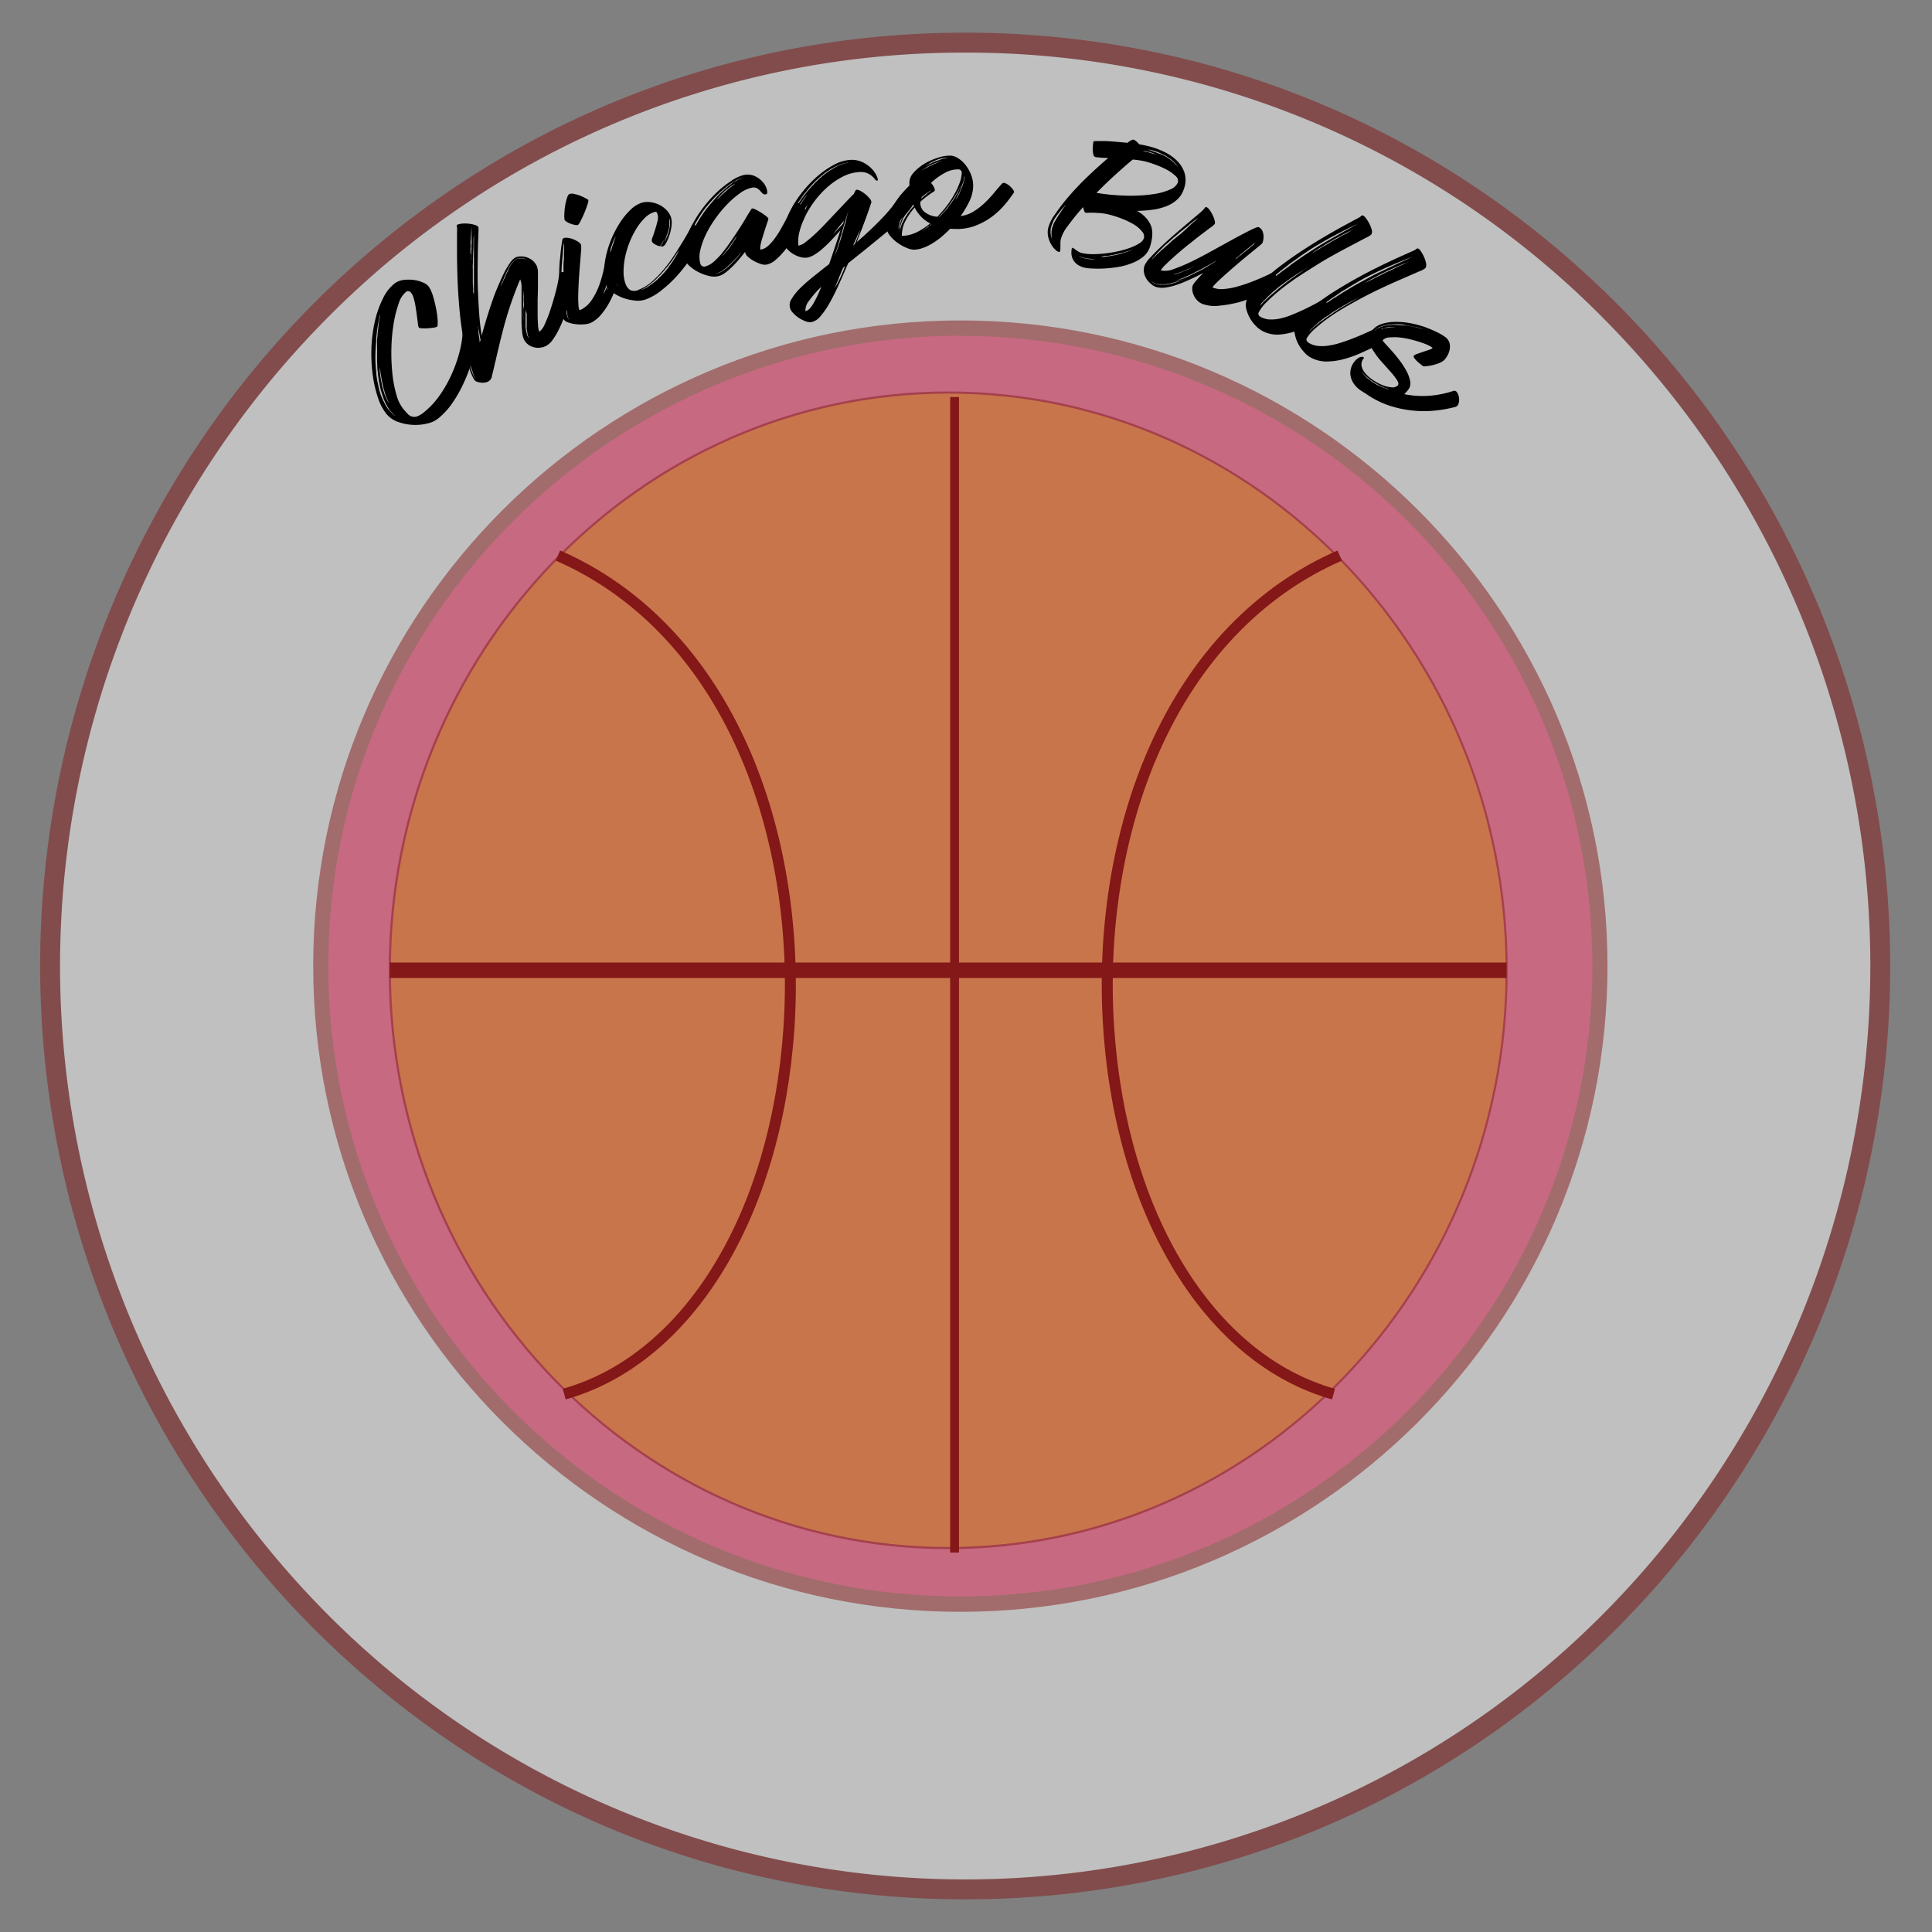 <svg id="Bulls" xmlns="http://www.w3.org/2000/svg" viewBox="0 0 512 512"><rect x="0" y="0" width="512" height="512" fill="#808080" stroke="none"/><defs><style>.cls-1{opacity:0.5;}.cls-2{fill:#fff;}.cls-3{fill:#841717;}.cls-4{fill:#ce1141;}.cls-5{fill:#cc8217;}</style></defs><title>Bulls</title><g class="cls-1"><ellipse class="cls-2" cx="255.78" cy="256" rx="242.51" ry="244.7"/><path class="cls-3" d="M255.78,503.34c-65.48,0-127-25.73-173.35-72.45a248.9,248.9,0,0,1,0-349.77C128.73,34.4,190.3,8.66,255.78,8.66s127,25.73,173.35,72.45a248.9,248.9,0,0,1,0,349.77C382.83,477.61,321.27,503.34,255.78,503.34Zm0-489.4A237.21,237.21,0,0,0,86.18,84.83a243.63,243.63,0,0,0,0,342.35,238.34,238.34,0,0,0,339.21,0,243.63,243.63,0,0,0,0-342.35A237.21,237.21,0,0,0,255.78,13.94Z"/></g><g class="cls-1"><ellipse class="cls-4" cx="254.51" cy="256.04" rx="169.5" ry="169.09"/><path class="cls-3" d="M254.51,427.15C159.93,427.15,83,350.39,83,256S159.93,84.92,254.51,84.92,426,161.68,426,256,349.09,427.15,254.51,427.15Zm0-338.19C162.16,89,87,163.91,87,256s75.13,167.07,167.48,167.07S422,348.16,422,256,346.86,89,254.51,89Z"/></g><g class="cls-1"><ellipse class="cls-5" cx="251.28" cy="257.13" rx="147.98" ry="153.11"/><path class="cls-3" d="M251.28,410.54c-81.76,0-148.27-68.82-148.27-153.4s66.51-153.4,148.27-153.4,148.27,68.82,148.27,153.4S333,410.54,251.28,410.54Zm0-306.22c-81.43,0-147.69,68.55-147.69,152.82s66.25,152.82,147.69,152.82S399,341.4,399,257.13,332.72,104.31,251.28,104.31Z"/></g><rect class="cls-3" x="103.3" y="255.08" width="295.96" height="4.1"/><rect class="cls-3" x="251.8" y="105.22" width="2.34" height="306.22"/><path class="cls-3" d="M353,370.86c-33.37-9.38-57.16-47.89-60.62-98.13-1.82-26.4,2.52-53,12.23-74.84,10.9-24.56,28.13-42.54,49.84-52l1.17,2.68c-21,9.17-37.74,26.65-48.34,50.52-9.51,21.43-13.77,47.52-12,73.45,3.37,49,26.33,86.47,58.49,95.51Z"/><path class="cls-3" d="M149.91,370.86l-.79-2.82c32.16-9,55.12-46.53,58.49-95.51,1.79-25.93-2.47-52-12-73.45-10.6-23.88-27.31-41.35-48.34-50.52l1.17-2.68c21.71,9.47,38.95,27.46,49.85,52,9.7,21.86,14,48.44,12.23,74.84C207.07,323,183.28,361.49,149.91,370.86Z"/><path d="M122.5,85.88a1.06,1.06,0,0,1,.42-.9,3.18,3.18,0,0,1,1.19-.72,2.54,2.54,0,0,1,1.38-.1,1.19,1.19,0,0,1,.9.94,8.3,8.3,0,0,1,.23,3.06,29.2,29.2,0,0,1-.67,4.3,45.91,45.91,0,0,1-1.43,5,43.69,43.69,0,0,1-2.14,5.09,33.59,33.59,0,0,1-2.81,4.7A19.2,19.2,0,0,1,116,111a7,7,0,0,1-2.71,1.22,13.15,13.15,0,0,1-3.69.38,13.54,13.54,0,0,1-3.86-.7,7.12,7.12,0,0,1-3.16-2,13,13,0,0,1-2.35-4.31,31.43,31.43,0,0,1-1.44-6.15,42.39,42.39,0,0,1-.36-7.08,37.38,37.38,0,0,1,.89-7.09,26.66,26.66,0,0,1,2.14-6.12A10.94,10.94,0,0,1,104.74,75a4.93,4.93,0,0,1,2.22-.81,10.47,10.47,0,0,1,2.66,0,8.38,8.38,0,0,1,2.45.67A3.66,3.66,0,0,1,113.66,76a9.9,9.9,0,0,1,1.16,2.71,34.38,34.38,0,0,1,.81,3.4,22.79,22.79,0,0,1,.37,3c0,.86,0,1.35-.18,1.46a2.49,2.49,0,0,1-1,.27q-.72.11-1.52.16a11.33,11.33,0,0,1-1.49,0c-.46,0-.75-.11-.85-.25a3.27,3.27,0,0,1-.21-1q-.11-.87-.27-2.08t-.37-2.52a15.5,15.5,0,0,0-.54-2.31,3.28,3.28,0,0,0-.83-1.46.9.9,0,0,0-1.22.05,6.16,6.16,0,0,0-1.84,2.94,30.48,30.48,0,0,0-1.34,5.26,45.61,45.61,0,0,0-.61,6.49,53.3,53.3,0,0,0,.23,6.65,31.94,31.94,0,0,0,1.07,5.75,10.47,10.47,0,0,0,1.83,3.83q.57.67,1.09,1.24a2.66,2.66,0,0,0,1.13.77,2.31,2.31,0,0,0,1.42,0,6.12,6.12,0,0,0,1.93-1.17,21.21,21.21,0,0,0,3.63-3.79,30.77,30.77,0,0,0,2.72-4.35,37.26,37.26,0,0,0,2-4.55,35.44,35.44,0,0,0,1.26-4.33,25.35,25.35,0,0,0,.55-3.68A9.71,9.71,0,0,0,122.5,85.88Zm-20.91,19.57a3.27,3.27,0,0,0-.16-.5c-.07-.17-.13-.35-.19-.53l-.16-.55c-.06-.18-.12-.38-.19-.59q-.25-1.11-.49-2.41c0-.23-.07-.46-.1-.67s-.05-.43-.09-.67l-.06-.64c0-.21-.05-.44-.09-.67-.07-.89-.11-1.78-.13-2.66s0-1.76,0-2.64q0-.64,0-1.27c0-.42,0-.82,0-1.2s0-.83.08-1.19l.09-1.08c.08-.7.15-1.33.21-1.9s.13-1.07.21-1.5.13-.71.19-1a2.11,2.11,0,0,0,0-.36l-.11.37a3.15,3.15,0,0,0-.09.4c0,.17-.06.36-.1.58q-.13.65-.28,1.52t-.27,1.92q-.07.51-.13,1.08T99.7,90.5q-.06.61-.11,1.24c0,.42-.05.84-.07,1.27a34.48,34.48,0,0,0,.16,5.34A18.38,18.38,0,0,0,100,101q.14.63.27,1.24t.25,1.2c.07.21.14.4.19.59l.17.55.42,1,.21.51a.39.39,0,0,0,.1.2.67.67,0,0,1,.13.24.6.6,0,0,0,.11.22.62.62,0,0,1,.11.22.59.59,0,0,0,.11.22.62.62,0,0,1,.11.22,1,1,0,0,1,.12.18,1.05,1.05,0,0,0,.12.18,1.19,1.19,0,0,1,.24.37,2.46,2.46,0,0,1,.24.32.93.93,0,0,0,.28.28l.46.53a1.68,1.68,0,0,0,.24.23,1.55,1.55,0,0,1,.21.2c.08.09.14.13.19.13l.17.2a1.62,1.62,0,0,1,.29.16.24.24,0,0,0,.11.08.16.16,0,0,1,.08,0l.06.07-.06-.07a.17.17,0,0,0-.08,0,.23.23,0,0,1-.11-.08,1.13,1.13,0,0,0-.27-.23l-.29-.33a2.55,2.55,0,0,1-.45-.43l-.46-.53a2.51,2.51,0,0,1-.22-.3,3.59,3.59,0,0,1-.21-.37.74.74,0,0,1-.11-.17,1,1,0,0,0-.14-.2.35.35,0,0,0-.09-.19.62.62,0,0,1-.11-.22.92.92,0,0,1-.12-.19,1.08,1.08,0,0,0-.12-.18,1.8,1.8,0,0,0-.09-.24,1.65,1.65,0,0,1-.09-.24.62.62,0,0,0-.11-.22.6.6,0,0,1-.11-.22Zm.43-1.3c-.1-.3-.2-.61-.29-.93a8,8,0,0,1-.23-1q-.13-.52-.23-1l-.2-1a9.25,9.25,0,0,0-.15-1,7.65,7.65,0,0,1-.13-.86q-.06-.64-.12-1.27l0-.53c0,.14,0,.31,0,.5a2.61,2.61,0,0,1,0,.6,5.38,5.38,0,0,0,0,.78q0,.42.1.86c0,.29.07.62.11,1l.2,1c.07.33.13.68.19,1q.26,1,.57,1.94a2,2,0,0,0,.15.45l.2.41a1.3,1.3,0,0,0,.15.4c.06.1.13.22.19.36s.21.46.3.61a2.09,2.09,0,0,0,.3.44,1.11,1.11,0,0,0,.19.3l.09.1-.09-.1a1.1,1.1,0,0,1-.19-.3.39.39,0,0,0-.1-.2.65.65,0,0,1-.13-.24l-.13-.33-.13-.33c-.07-.14-.12-.26-.17-.38l-.17-.38a2.11,2.11,0,0,0-.15-.45A2,2,0,0,1,102,104.15Z"/><path d="M148.24,72.47c.05-.15.3-.27.74-.36a4.67,4.67,0,0,1,1.47,0,3.21,3.21,0,0,1,1.39.51,1.25,1.25,0,0,1,.53,1.21,25,25,0,0,1-.53,2.6q-.39,1.57-.94,3.38t-1.21,3.69a33.4,33.4,0,0,1-1.44,3.5,20.62,20.62,0,0,1-1.65,2.87,5.66,5.66,0,0,1-1.8,1.76,4.37,4.37,0,0,1-1.38.47,4.63,4.63,0,0,1-1.6,0,4.47,4.47,0,0,1-1.59-.61,3.8,3.8,0,0,1-1.3-1.38,5.25,5.25,0,0,1-.52-1.88,26.54,26.54,0,0,1-.2-2.9q0-1.62,0-3.37t0-3.35c0-1.06,0-2,0-2.81a4.45,4.45,0,0,0-.36-1.75,94.48,94.48,0,0,0-4.26,12.33c-1,3.78-1.73,6.91-2.29,9.4,0,0,0,.16-.11.33-.28,1.37-.54,2.47-.79,3.3a2,2,0,0,1-1.78,1.94,3.42,3.42,0,0,1-1.1.06,5.6,5.6,0,0,1-1-.2,1.57,1.57,0,0,1-.7-.39l-.13-.18a11.46,11.46,0,0,1-1.3-3.13,50.14,50.14,0,0,1-1.19-5.15c-.35-2-.68-4.12-1-6.46s-.52-4.69-.68-7-.27-4.66-.33-6.88-.08-4.2-.08-5.94,0-3.15,0-4.22a13.86,13.86,0,0,0,0-1.69q-.31-.53.45-.75a6.51,6.51,0,0,1,1.87-.19,9.32,9.32,0,0,1,2.12.29q1,.26,1.23.65a8.32,8.32,0,0,1,0,1.59c0,1-.09,2.25-.12,3.81s-.06,3.33-.08,5.33,0,4,.08,6.14.19,4.18.34,6.24.38,3.94.66,5.64c.32-1.18.69-2.48,1.11-3.89s.88-2.85,1.37-4.31,1-2.89,1.59-4.28,1.13-2.66,1.69-3.79a22.06,22.06,0,0,1,1.66-2.87,4.81,4.81,0,0,1,1.45-1.5,3.15,3.15,0,0,1,1.21-.32,4.84,4.84,0,0,1,1.58.15,4.75,4.75,0,0,1,1.62.77,4.4,4.4,0,0,1,1.32,1.62,5,5,0,0,1,.3,1.87q0,1.36,0,3.16t-.08,3.81q0,2,0,3.78t.11,3.07a4.84,4.84,0,0,0,.33,1.72,4.68,4.68,0,0,0,1.45-2,34.83,34.83,0,0,0,1.55-4q.76-2.3,1.41-4.81A39.75,39.75,0,0,0,148.24,72.47ZM123.76,92.32l-.18-.62a3.17,3.17,0,0,1-.1-.51l-.08-.42.08.42c0,.16,0,.34,0,.53a3,3,0,0,0,.12.63,4.46,4.46,0,0,1,.15.77c0,.28.07.56.13.84s.14.6.2.9.13.61.19,1,.16.6.24.9.17.59.25.9.2.55.29.81a6.58,6.58,0,0,0,.29.71,3,3,0,0,0,.26.57,1.7,1.7,0,0,0,.23.43.56.56,0,0,0,.12.13l.1.09.08.11-.08-.11-.18-.25a1.09,1.09,0,0,1-.1-.2,1.27,1.27,0,0,0-.13-.23c0-.12-.11-.32-.21-.6l-.23-.72q-.12-.37-.28-.79t-.21-.89q-.1-.44-.23-.93l-.22-.91-.22-.92c-.06-.28-.11-.55-.15-.83A6.76,6.76,0,0,0,123.76,92.32Zm3.6-2.23c-.08-.33-.15-.66-.2-1s-.11-.65-.18-1l-.17-.85c-.06-.26-.1-.49-.13-.68a.59.59,0,0,0-.07-.22.32.32,0,0,1,0-.18.32.32,0,0,1,0-.18c0,.17,0,.36,0,.6s.06.42.1.69.07.57.1.9.07.68.13,1,.11.76.16,1.18c0,.09,0,.18,0,.26s0,.17,0,.26c0-.14.09-.28.13-.42S127.33,90.25,127.36,90.09Zm-1.76-12c0,.14,0,.25,0,.34s0,.16,0,.23a.57.57,0,0,0,0,.18c0-.24,0-.5,0-.78s0-.52,0-.87,0-.74,0-1.18,0-.84,0-1.31,0-1,0-1.53,0-1.05,0-1.6,0-1.09,0-1.64,0-1.16,0-1.7,0-1.07,0-1.59,0-1.06,0-1.53,0-.91,0-1.31,0-.77,0-1.1,0-.62,0-.89a4.76,4.76,0,0,0,0-.8.44.44,0,0,0,0,.21,4.22,4.22,0,0,1,0,.57c0,.24,0,.54-.06.9s-.06.74-.06,1.15,0,.86,0,1.35-.05,1-.08,1.52,0,1.06-.05,1.61,0,1.12-.05,1.71,0,1.09,0,1.63,0,1.08,0,1.62,0,1,0,1.48.05.91.08,1.34,0,.77,0,1.1S125.59,77.85,125.61,78.11Zm-.77-10.51c0,.24,0,.43,0,.58a2.57,2.57,0,0,1,0,.43,1.41,1.41,0,0,0,0,.4,3,3,0,0,0,.05-.39,10,10,0,0,1,0-1q0-.32,0-.66c0-.23,0-.48.05-.77s0-.56,0-.84,0-.55.05-.84a6.72,6.72,0,0,0,0-.83,6.39,6.39,0,0,1,0-.83c0-.27,0-.52,0-.76s0-.47,0-.68,0-.37,0-.53a2.07,2.07,0,0,1,0-.45,1.48,1.48,0,0,0,0-.4q-.17,2.26-.3,4.52a8.58,8.58,0,0,1,0,1.65c0,.26,0,.52,0,.76S124.86,67.39,124.84,67.6Zm14.45,14.31,0,.31a3.19,3.19,0,0,0,0,.43c0,.17,0,.34,0,.51s0,.35,0,.56a5.69,5.69,0,0,0,0,.7,5.54,5.54,0,0,0,0,.73c0,.23,0,.48,0,.74s0,.5,0,.74a4.45,4.45,0,0,0,.07.67c.05.24.1.46.15.65a5.26,5.26,0,0,1,.11.57,1.24,1.24,0,0,0,.15.47.94.94,0,0,1,.13.33l.18.3,0-.08a.68.68,0,0,1-.08-.26,1.45,1.45,0,0,0-.1-.35,1.85,1.85,0,0,1-.12-.49c0-.16,0-.35-.06-.55s-.07-.42-.13-.66,0-.47,0-.7,0-.48,0-.74,0-.5,0-.74,0-.47,0-.7a3.58,3.58,0,0,1,0-.65c0-.22,0-.41,0-.58Q139.31,82.53,139.29,81.91Zm-4.29-11a7.37,7.37,0,0,1,.62-1,6,6,0,0,1,.76-.83l.47-.32a1.52,1.52,0,0,1,.53-.2,4.88,4.88,0,0,1,.9-.07,3.14,3.14,0,0,1,.74.14l.56.18a.71.71,0,0,0,.33.13A.12.12,0,0,1,140,69l-.09-.05a.45.45,0,0,1-.35-.17l-.22-.11a1.19,1.19,0,0,0-.27-.08,1.21,1.21,0,0,0-.69-.18,2.28,2.28,0,0,0-1,.05,2.42,2.42,0,0,0-1,.53,5.34,5.34,0,0,0-.87.89,7.41,7.41,0,0,0-.62,1c-.18.33-.35.66-.51,1s-.32.66-.48,1-.27.62-.39.92-.23.57-.33.79-.22.51-.3.72-.14.4-.18.56l-.2.47.2-.47a4.8,4.8,0,0,0,.27-.53l.31-.7c.12-.27.24-.54.38-.82s.27-.59.39-.92.34-.66.5-1S134.82,71.21,135,70.88Zm3.84,10q0-.53-.05-1a9.71,9.71,0,0,1,0-1c0-.33,0-.64-.05-.92s0-.56-.06-.82,0-.49-.05-.7a5.45,5.45,0,0,1,0-.55.29.29,0,0,0,0-.16.3.3,0,0,1,0-.16.16.16,0,0,1,0-.14s0,.05,0,.1a.32.32,0,0,0,0,.18.32.32,0,0,1,0,.18c0,.17,0,.35,0,.55s0,.44,0,.72c0,.52,0,1.12,0,1.78s0,1.34,0,2c0,.37,0,.72,0,1.05s0,.66,0,1a8.63,8.63,0,0,0,0,1c0,.29,0,.57.05.83s0,.49,0,.69,0,.38,0,.54a1.23,1.23,0,0,0,0,.49q0-.21,0-.48c0-.16,0-.34,0-.54s0-.44,0-.71a8.4,8.4,0,0,0,0-.86,5.72,5.72,0,0,1,0-.92c0-.35,0-.68,0-1S138.83,81.23,138.83,80.86Z"/><path d="M160.79,67.27c0-.18.24-.3.58-.36a2.91,2.91,0,0,1,1.15.06,4.19,4.19,0,0,1,1.28.56,2.2,2.2,0,0,1,.9,1.06,4.1,4.1,0,0,1,0,1.68,22,22,0,0,1-.56,2.89q-.42,1.66-1.1,3.54a24.74,24.74,0,0,1-1.64,3.61,18.92,18.92,0,0,1-2.18,3.15,8.21,8.21,0,0,1-2.74,2.14,5,5,0,0,1-1.51.33,10.64,10.64,0,0,1-2.19,0,9.64,9.64,0,0,1-2.17-.46,2.35,2.35,0,0,1-1.42-1.13,9,9,0,0,1-.7-2.7,35.43,35.43,0,0,1-.3-4.12q0-2.28,0-4.71t.25-4.45c.11-1.35.23-2.48.37-3.4s.22-1.43.26-1.54c.13-.28.44-.43.93-.42a5,5,0,0,1,1.57.28,7.35,7.35,0,0,1,1.53.72,2.2,2.2,0,0,1,.89.88,7.27,7.27,0,0,1,0,1.57c-.07.94-.16,2.07-.27,3.39s-.22,2.72-.31,4.22-.14,2.86-.17,4.1a28.71,28.71,0,0,0,.08,3q.11,1.17.45,1a7.47,7.47,0,0,0,3.08-2.72,18.46,18.46,0,0,0,2-4,33,33,0,0,0,1.22-4.37C160.38,69.63,160.62,68.35,160.79,67.27Zm-11.5,14.87a7.06,7.06,0,0,1,0-.81c0-.26,0-.56,0-.92s0-.75,0-1.2a6,6,0,0,1,0-.69,4.48,4.48,0,0,0-.05-.73V77a6.76,6.76,0,0,1,0-.8c0-.54,0-1.11,0-1.7s0-1.19.08-1.79,0-1.18,0-1.77,0-1.17.07-1.73a5.73,5.73,0,0,0,.06-.61c0-.13,0-.24,0-.34s0-.2,0-.31a3.61,3.61,0,0,1,0-.52q.06-.7.06-1.24c0-.36,0-.67,0-.93a2.29,2.29,0,0,0,0-.35,1.4,1.4,0,0,1,0-.25,1.45,1.45,0,0,1,0-.25l-.05,0-.13.83c0,.28-.08.6-.1,1s-.06.77-.11,1.21c-.08.91-.15,1.73-.21,2.45s-.1,1.68-.12,2.86-.06,2.36,0,3.48.09,2.14.17,3.05q.08.65.13,1.19t.11.9a.85.85,0,0,0,.06.36.41.41,0,0,1,0,.22A.64.64,0,0,0,149.29,82.14Zm.47-4.89c0-.22,0-.4-.06-.56a4.58,4.58,0,0,1,0-.48,1.32,1.32,0,0,0,0-.43,1.46,1.46,0,0,1,0,.39c0,.14,0,.3,0,.49a3.6,3.6,0,0,0,0,.6q0,.7,0,1.48t.11,1.71l.06.85a6.79,6.79,0,0,0,.11.83l.12.73a5.13,5.13,0,0,0,.17.7,1.69,1.69,0,0,0,.15.54l.21.41a.32.32,0,0,0,.21.19.12.12,0,0,0,.09.05.12.12,0,0,1-.09-.05s-.1-.08-.17-.21a4.1,4.1,0,0,1-.31-1c0-.21-.06-.44-.1-.69l-.12-.73q-.06-.85-.12-1.71a6.5,6.5,0,0,1-.1-.83q0-.43,0-.82t0-.8A5.61,5.61,0,0,0,149.75,77.25Zm3.39-17.64a1.41,1.41,0,0,1-.8,0,8,8,0,0,1-1.1-.31,5.22,5.22,0,0,1-1-.48,2.55,2.55,0,0,1-.59-.46,4.27,4.27,0,0,1-.11-1.27,16.38,16.38,0,0,1,.17-2.23,15.16,15.16,0,0,1,.49-2.24c.21-.7.45-1.1.71-1.21a2.24,2.24,0,0,1,1.29,0,9.65,9.65,0,0,1,1.62.49,13.93,13.93,0,0,1,1.41.66c.42.23.65.39.69.5a3,3,0,0,1-.25,1.14q-.31,1-.79,2.16t-1,2.16Q153.41,59.5,153.14,59.62Zm7.18,17.52c.06-.12.13-.26.2-.42s.14-.33.22-.52a4.16,4.16,0,0,0,.18-.55,4.06,4.06,0,0,1,.18-.55,4.29,4.29,0,0,0,.18-.55l.13-.53.13-.53c0-.18.08-.33.1-.47a3.31,3.31,0,0,0,0-.4.72.72,0,0,1,.08-.32,1.56,1.56,0,0,1,0-.24,2.16,2.16,0,0,1-.07.27,1.21,1.21,0,0,0-.11.31c0,.12-.05.25-.08.39a9.21,9.21,0,0,0-.3,1l-.13.53a4.19,4.19,0,0,1-.18.55,4,4,0,0,0-.18.55,4.26,4.26,0,0,1-.18.55,2.8,2.8,0,0,1-.17.5c-.07.16-.13.31-.18.46l-.24.68a.58.58,0,0,1-.13.25l.13-.25A2.16,2.16,0,0,0,160.32,77.14Zm2.2-6.07c0-.16,0-.31,0-.44a1.39,1.39,0,0,1,.06-.36l.06-.31-.06.31-.12.36a1.69,1.69,0,0,0-.09.44,2.74,2.74,0,0,1-.11.54,5.24,5.24,0,0,0-.14.6c0,.2-.08.41-.13.62l-.16.68-.35,1.29a3.78,3.78,0,0,1-.14.58q-.09.28-.15.54c0,.18-.09.33-.13.46a2.17,2.17,0,0,1-.13.32.71.71,0,0,1-.08.23l0,.06,0-.06a.16.16,0,0,1,.06-.07.39.39,0,0,0,.09-.13,1.9,1.9,0,0,1,.15-.35,1.93,1.93,0,0,0,.16-.45c0-.18.09-.36.15-.54s.13-.37.21-.56l.35-1.29.16-.68c.05-.21.09-.42.13-.62l.11-.61C162.48,71.42,162.5,71.24,162.52,71.07Z"/><path d="M183.41,59.64c.08-.14.27-.16.59-.05a4.73,4.73,0,0,1,1,.49,7,7,0,0,1,1,.75,1.77,1.77,0,0,1,.55.76,3.29,3.29,0,0,1-.46,1.63,29.77,29.77,0,0,1-1.59,3c-.68,1.14-1.51,2.36-2.47,3.67a42.79,42.79,0,0,1-3.17,3.81A34.09,34.09,0,0,1,175.22,77a14.8,14.8,0,0,1-4,2.32,6.35,6.35,0,0,1-3,.32A12.61,12.61,0,0,1,165,78.9a12,12,0,0,1-2.69-1.45,4.44,4.44,0,0,1-1.55-1.71,9.12,9.12,0,0,1-.65-3.57,20.15,20.15,0,0,1,.49-4.34,26,26,0,0,1,1.46-4.57A28.08,28.08,0,0,1,164.3,59,19,19,0,0,1,167,55.69a7.67,7.67,0,0,1,2.81-1.87,5.56,5.56,0,0,1,2.53-.25,7.52,7.52,0,0,1,2.44.74,6.8,6.8,0,0,1,1.93,1.44,4.79,4.79,0,0,1,1.11,1.84,5.43,5.43,0,0,1,.15,2.19,12.78,12.78,0,0,1-1.38,4.5c-.32.58-.61.92-.89,1a2.05,2.05,0,0,1-.68,0,2.57,2.57,0,0,1,.28-.37c.07-.15.14-.28.21-.42s.15-.26.23-.38a2.44,2.44,0,0,1,.13-.39l.15-.35a1.34,1.34,0,0,0,.08-.28.59.59,0,0,1,.1-.24l.05-.2s0,0,0,.06,0,.07,0,.08,0,0,0,.08a.72.72,0,0,1-.1.22,1.57,1.57,0,0,0-.14.28,2.76,2.76,0,0,1-.36.67,3.23,3.23,0,0,1-.22.4,3.14,3.14,0,0,0-.22.4l-.14.21-.13.21a3.8,3.8,0,0,1-1.41-.54,1.8,1.8,0,0,1-.79-.75,2.17,2.17,0,0,1,.22-1.17q.32-.88.67-2t.62-2.19a3.44,3.44,0,0,0,0-1.86,3.19,3.19,0,0,0-.21-.46q-.16-.3-.92,0a6.16,6.16,0,0,0-2.35,1.58,15,15,0,0,0-2.21,2.86,24.15,24.15,0,0,0-2.94,7.59,18.65,18.65,0,0,0-.37,3.82,8.77,8.77,0,0,0,.56,3.17,3.31,3.31,0,0,0,1.16,1.54,2.54,2.54,0,0,0,2.34-.09,11.67,11.67,0,0,0,3.51-2.18,28.09,28.09,0,0,0,3.16-3.27,40.31,40.31,0,0,0,2.75-3.75q1.26-1.95,2.26-3.6c.66-1.1,1.22-2.05,1.66-2.85S183.28,59.83,183.41,59.64ZM162.83,70.23c0-.26,0-.5.06-.74s0-.44,0-.63a3.17,3.17,0,0,1,.05-.54l.09-.46a1.54,1.54,0,0,0,0-.39.12.12,0,0,1,0,.1.26.26,0,0,0,0,.13,1.08,1.08,0,0,1,0,.17,3.12,3.12,0,0,0-.1.42l-.11.56c0,.21-.07.42-.1.65s-.06.48-.11.76q0,.78,0,1.57a2.86,2.86,0,0,0,0,.43c0,.12,0,.26,0,.41a2.64,2.64,0,0,0,.06.36c0,.12.05.25.07.4a3.08,3.08,0,0,0,.17.69l.25.61a3.84,3.84,0,0,0,.45.81.39.39,0,0,0,.08.13.29.29,0,0,1,.07.09.12.12,0,0,0,.08.06.12.12,0,0,1-.08-.06l-.1-.24a4.94,4.94,0,0,1-.4-.83q-.18-.59-.34-1.33a8.85,8.85,0,0,1-.18-1.54,4.4,4.4,0,0,1,0-.79C162.8,70.76,162.82,70.49,162.83,70.23Zm-1.09-3.3c0,.1,0,.05.07-.12s.12-.39.2-.65.16-.51.24-.78a2.62,2.62,0,0,1,.19-.52q.08-.27.16-.51a3.54,3.54,0,0,0,.13-.45,7.75,7.75,0,0,0,.25-.76.6.6,0,0,0,.09-.25c0-.08,0-.16,0-.23a.52.52,0,0,1,.06-.16.49.49,0,0,0-.06.16,1.14,1.14,0,0,1-.07.22,1.81,1.81,0,0,1-.12.24c-.11.23-.23.49-.34.77a9.62,9.62,0,0,0-.33,1,4.23,4.23,0,0,0-.21.55,4.2,4.2,0,0,1-.2.55Zm17.95-.12a1.85,1.85,0,0,0,.13-.22,1.18,1.18,0,0,0,.08-.21.51.51,0,0,1,.07-.16l-.35.52c-.13.19-.26.4-.4.63a9.21,9.21,0,0,1-.52.77q-.31.47-.66,1c-.24.32-.49.65-.76,1a3.35,3.35,0,0,1-.42.53,6.1,6.1,0,0,0-.47.55l-.42.51-.47.53a8.62,8.62,0,0,1-.95,1l-.49.52-.51.48a8.71,8.71,0,0,1-1,.83.52.52,0,0,1-.21.19.51.51,0,0,0-.21.19l-.25.16-.25.16a6,6,0,0,1-.82.54,1.5,1.5,0,0,1-.39.24,1.31,1.31,0,0,0-.31.16,1.1,1.1,0,0,1-.26.14l-.22.09-.15.06.2-.08.45-.17.35-.13a2.08,2.08,0,0,0,.38-.19l.45-.24a2.29,2.29,0,0,0,.44-.28,1.56,1.56,0,0,0,.5-.33l.5-.32a.93.93,0,0,1,.26-.21.92.92,0,0,0,.26-.21,4.08,4.08,0,0,0,.53-.42l.51-.46a6.21,6.21,0,0,0,.5-.5,12.75,12.75,0,0,0,1-1,19.13,19.13,0,0,0,1.75-2.21q.39-.54.71-1l.63-1q.31-.47.49-.8Zm-2.95-4.55c-.06.17-.12.35-.18.54a3.54,3.54,0,0,1-.19.5l-.32.8a3,3,0,0,1-.14.28,1,1,0,0,1,.14-.28l.2-.3a2,2,0,0,0,.21-.44,8.6,8.6,0,0,0,.47-1.08c.09-.21.17-.42.24-.63a4.91,4.91,0,0,0,.17-.65c0-.23.08-.44.1-.63s.08-.44.1-.63a1.4,1.4,0,0,0,0-.3,1.31,1.31,0,0,1,0-.3,1.8,1.8,0,0,0,0-.26,1,1,0,0,0,0-.24,1.47,1.47,0,0,0-.08-.44l-.09-.29-.09-.29.09.29a.6.6,0,0,0,0,.31.35.35,0,0,0,0,.21.63.63,0,0,1,0,.25.59.59,0,0,1,0,.23l0,.29q0,.28,0,.55a.6.6,0,0,0-.05.29,1,1,0,0,1,0,.34l-.16.6A5.31,5.31,0,0,1,176.74,62.26Z"/><path d="M210.76,53.71q.15-.15.6,0a4,4,0,0,1,.93.6,7,7,0,0,1,.88.87,1.76,1.76,0,0,1,.45.82,3.81,3.81,0,0,1-.39,1.56,25.66,25.66,0,0,1-1.23,2.6q-.79,1.47-1.84,3.13a32.17,32.17,0,0,1-2.21,3.09,18.9,18.9,0,0,1-2.37,2.46,5.41,5.41,0,0,1-2.42,1.28,3.1,3.1,0,0,1-1.57-.17,10.84,10.84,0,0,1-1.79-.79,8.08,8.08,0,0,1-1.52-1.06,2.21,2.21,0,0,1-.75-1l-.08-.34q-.88,1.15-1.79,2.2t-1.8,1.91a16,16,0,0,1-1.73,1.46,5,5,0,0,1-1.59.81,5.23,5.23,0,0,1-2.63,0,12.57,12.57,0,0,1-2.76-1,11,11,0,0,1-2.32-1.57,4.07,4.07,0,0,1-1.26-1.73,8.05,8.05,0,0,1-.09-3.92,18.85,18.85,0,0,1,1.6-4.64,31.31,31.31,0,0,1,2.88-4.74,33.67,33.67,0,0,1,3.68-4.25,26.89,26.89,0,0,1,3.93-3.2A10.49,10.49,0,0,1,197,46.4a4.69,4.69,0,0,1,3.2.35,6.28,6.28,0,0,1,2.15,1.74,4.74,4.74,0,0,1,.94,2q.17.95-.33,1a.92.92,0,0,1-.87-.22c-.21-.21-.43-.46-.66-.72a2.87,2.87,0,0,0-.86-.69,2.23,2.23,0,0,0-1.47-.09,8.32,8.32,0,0,0-3,1.44,23.87,23.87,0,0,0-3.38,2.92A32.12,32.12,0,0,0,189.53,58,28.54,28.54,0,0,0,187,62.28a19,19,0,0,0-1.43,4.11,6.92,6.92,0,0,0,0,3.36,1.07,1.07,0,0,0,1.5.81,5.85,5.85,0,0,0,2.22-1.32,18.58,18.58,0,0,0,2.26-2.41q1.11-1.39,2.21-3t2.09-3.13c.65-1,1.23-1.92,1.72-2.77s.9-1.5,1.22-2,.39-.66.54-.69a2,2,0,0,1,.91.29,15.25,15.25,0,0,1,1.43.79,15.05,15.05,0,0,1,1.33.93c.4.31.61.54.63.69a2.71,2.71,0,0,1-.21.8c-.16.45-.33,1-.53,1.6s-.41,1.27-.64,2-.41,1.32-.55,1.9a10.59,10.59,0,0,0-.25,1.42c0,.37.05.53.26.48a4.12,4.12,0,0,0,2-1.13,14.8,14.8,0,0,0,1.89-2.21A29.06,29.06,0,0,0,207.31,60q.82-1.48,1.52-2.79c.47-.88.87-1.63,1.2-2.28A6.41,6.41,0,0,1,210.76,53.71ZM182.91,62.9a7.09,7.09,0,0,1,.37-1l.48-1q.31-.54.59-1.08t.6-1.08q.31-.54.66-1.07l.73-1.08a24.22,24.22,0,0,1,1.56-2.07q.85-1,1.74-2c.28-.31.55-.61.84-.91a11.72,11.72,0,0,1,.86-.82q.43-.42.88-.79l.84-.69a14.31,14.31,0,0,1,1.57-1.16A1.58,1.58,0,0,1,195,48a1.52,1.52,0,0,0,.34-.21,4.39,4.39,0,0,1,.64-.32l.54-.25a1.72,1.72,0,0,1,.39-.13A.29.29,0,0,0,197,47a.14.14,0,0,1,.08,0l.11,0-.34.07-.19.06-.19.06a.84.84,0,0,1-.27.1.83.83,0,0,0-.27.1l-.32.16-.38.17a1.54,1.54,0,0,1-.34.21,1.57,1.57,0,0,0-.34.21c-.28.15-.56.32-.84.5s-.55.38-.81.59q-.86.65-1.76,1.45t-1.84,1.76q-.88.94-1.74,1.94A22.6,22.6,0,0,0,186,56.43q-.71,1.06-1.38,2.2-.31.54-.6,1.08t-.54,1.07a17.64,17.64,0,0,0-.84,2.07,5.66,5.66,0,0,0-.28,1,3.28,3.28,0,0,1-.12.47,3.61,3.61,0,0,0-.12.47,5.56,5.56,0,0,0-.12.84c0,.26,0,.52,0,.76a1,1,0,0,0,0,.35,1.34,1.34,0,0,1,0,.3,1.08,1.08,0,0,0,0,.31.68.68,0,0,1,0,.27,1.82,1.82,0,0,0,.07.41l.1.32.09.29,0-.08a.42.42,0,0,1,0-.23l-.09-.29a.36.36,0,0,0,0-.2.66.66,0,0,1,0-.25,1,1,0,0,1,0-.55,3.5,3.5,0,0,1,0-.69,8.51,8.51,0,0,1,.21-1.58l.25-.9a2.15,2.15,0,0,1,.15-.48C182.78,63.23,182.85,63.07,182.91,62.9Zm12.72,5,.39-.43.3-.36.25-.33a3,3,0,0,1-.26.29l-.33.33-.41.44a5.44,5.44,0,0,1-.47.54l-.57.57-.59.6q-.28.3-.63.61a2,2,0,0,0-.33.31,2,2,0,0,1-.33.31l-.29.25-.34.27-.34.25-.34.25a.89.89,0,0,1-.3.19,2.36,2.36,0,0,0-.31.15.85.85,0,0,1-.29.12.87.87,0,0,1-.29.12l-.45.12-.18,0h-.13l-.1,0,.1,0h.33l.23,0a.41.41,0,0,0,.22-.08l.3-.08a1.39,1.39,0,0,0,.34-.14l.31-.15a.91.91,0,0,0,.3-.19,2.94,2.94,0,0,0,.35-.21l.34-.25.34-.27.34-.27a2,2,0,0,0,.33-.31,2,2,0,0,1,.33-.31,6.8,6.8,0,0,0,.63-.63c.18-.21.38-.42.58-.62s.39-.39.54-.56S195.5,68.12,195.64,67.94Zm-4.35.08a.79.79,0,0,0-.17.18l0,.06,0-.06a.83.83,0,0,1,.17-.18l.26-.27a3.45,3.45,0,0,1,.35-.34c.12-.12.24-.26.36-.41s.26-.32.4-.51a6.3,6.3,0,0,0,.42-.51l.42-.55q.21-.28.39-.55c.12-.18.24-.36.34-.53a5.14,5.14,0,0,0,.35-.51,4.38,4.38,0,0,1,.31-.46q.12-.21.21-.41a1.51,1.51,0,0,1,.18-.31,1.58,1.58,0,0,1,.16-.26l-.21.28-.21.27a3.11,3.11,0,0,0-.25.37,4.37,4.37,0,0,0-.31.46,5.19,5.19,0,0,1-.35.51c-.14.18-.27.37-.39.55s-.25.36-.39.55l-.79,1.05-.37.5a4.16,4.16,0,0,1-.34.4,5.16,5.16,0,0,0-.34.4ZM194,49.34l.36-.26a1.88,1.88,0,0,0,.24-.23l.25-.19s0,0,0,.06l-.11,0-.11,0a1.1,1.1,0,0,1-.28.22l-.44.26-.43.3a4.12,4.12,0,0,0-.47.4l-.53.39a4.21,4.21,0,0,0-.52.44l-.45.45-.45.45-.42.44-.32.37-.29.37-.2.25-.18.23a.59.59,0,0,1,.18-.23l.57-.55.81-.78c.29-.28.61-.58,1-.9a5.28,5.28,0,0,1,.49-.43,5.65,5.65,0,0,0,.49-.43c.17-.13.32-.25.45-.37A2.51,2.51,0,0,1,194,49.34Z"/><path d="M238.44,52.08a1.38,1.38,0,0,1,1.26-.79,2.38,2.38,0,0,1,1.34.55A3.94,3.94,0,0,1,242,53c.24.44.29.76.14,1A19.25,19.25,0,0,1,239,57.84q-2,2-4.33,3.91t-4.89,4l-5,4q-1.22,2.85-2.45,5.59t-2.45,4.9a21,21,0,0,1-2.44,3.55,4.27,4.27,0,0,1-2.44,1.58,3.2,3.2,0,0,1-1.51-.23,8.36,8.36,0,0,1-3.33-2.22,2.85,2.85,0,0,1-.31-3.8A13.88,13.88,0,0,1,212,76.43c.94-.94,2.07-1.95,3.39-3s2.76-2.23,4.34-3.44q.77-2.21,1.52-4.48T222.74,61q-1.15,1.3-2.34,2.56t-2.32,2.26a15.46,15.46,0,0,1-2.22,1.66,5.5,5.5,0,0,1-2,.79,4.35,4.35,0,0,1-1.83-.17,7.55,7.55,0,0,1-1.94-.87,6.8,6.8,0,0,1-1.63-1.42,4,4,0,0,1-.88-1.88,9.53,9.53,0,0,1,.27-4,21.07,21.07,0,0,1,1.85-4.62,29.77,29.77,0,0,1,3.1-4.63,31.5,31.5,0,0,1,3.93-4.07A23.11,23.11,0,0,1,221,43.68a10.43,10.43,0,0,1,4-1.28,6.77,6.77,0,0,1,3.73.65,8.21,8.21,0,0,1,2.5,1.9,6.66,6.66,0,0,1,1.24,2q.33.91,0,.92a.72.72,0,0,1-.61-.37,5.54,5.54,0,0,0-.78-.84,4.75,4.75,0,0,0-1.33-.8,5,5,0,0,0-2.24-.25,10.93,10.93,0,0,0-4.21,1.22,19.2,19.2,0,0,0-4,2.74,24.65,24.65,0,0,0-3.44,3.74,25.7,25.7,0,0,0-2.57,4.2,19.48,19.48,0,0,0-1.47,4.12,9.38,9.38,0,0,0-.22,3.48A5,5,0,0,0,213.68,64a32.49,32.49,0,0,0,2.63-2.27q1.41-1.33,2.88-2.92l2.84-3,2.48-2.63c.74-.78,1.33-1.37,1.74-1.75.35-.76.58-1.15.69-1.15a2.18,2.18,0,0,1,1.11.32,8.33,8.33,0,0,1,2.41,2,1.75,1.75,0,0,1,.47.9,5.66,5.66,0,0,1-.3,1c-.2.6-.47,1.38-.81,2.34s-.75,2.07-1.23,3.32-1,2.58-1.56,4q3.1-2.62,6-5.58A46.86,46.86,0,0,0,238.44,52.08ZM210,58.23a3.75,3.75,0,0,1,.18-.45l.23-.46a7.44,7.44,0,0,1,.47-.92,7.29,7.29,0,0,1,.47-.91l.54-.88q.28-.39.5-.78t.46-.73l.42-.61.33-.47.28-.44-.1.1-.1.12a1.2,1.2,0,0,1-.15.17l-.33.45c-.13.17-.27.36-.42.59l-.51.74-.56.79-.54.88q-.27.44-.53.92a7.66,7.66,0,0,1-.47.92,3.32,3.32,0,0,1-.18.45,3.67,3.67,0,0,0-.18.45,9.12,9.12,0,0,0-.32.9l-.23.79a4.49,4.49,0,0,0-.14.67,3,3,0,0,1-.1.53,1.66,1.66,0,0,0-.06.32v.09l.09-.42c0-.16.09-.33.13-.51s.1-.4.17-.65.16-.51.26-.8A9.26,9.26,0,0,1,210,58.23Zm-1.08.84a.34.34,0,0,0,0,.18v0a.34.34,0,0,1,0-.18,4.45,4.45,0,0,1,.22-.66,21.81,21.81,0,0,1,1.14-2.27,35,35,0,0,1,1.89-3.06,32.2,32.2,0,0,1,2.65-3.35c.27-.27.52-.54.75-.8s.48-.53.76-.8l.79-.76.81-.71.45-.36.4-.31.43-.31.43-.31.81-.5.82-.5L222,44l.78-.34.65-.21.59-.16a3.54,3.54,0,0,1,.51-.09,1,1,0,0,0,.34-.07l.29,0-.29,0-.35,0a1.78,1.78,0,0,0-.51.13,5.7,5.7,0,0,0-1.3.34c-.22.08-.47.17-.72.29l-.42.19-.41.19a14.13,14.13,0,0,0-1.69,1,5.67,5.67,0,0,0-.86.58l-.42.33-.42.34-.83.72c-.28.24-.55.49-.82.76s-.52.54-.76.8-.48.53-.75.81a6.58,6.58,0,0,0-.71.85,7.13,7.13,0,0,1-.71.85q-.33.45-.61.86T212,53q-.61.84-1.08,1.62t-.81,1.46a10,10,0,0,0-.63,1.28c-.16.4-.29.74-.39,1A3.34,3.34,0,0,0,208.91,59.07Zm4.54,23.38c.67-.11,1.34-.75,2.05-1.94A31.3,31.3,0,0,0,217.64,76a27.82,27.82,0,0,0-3.23,3.7A4,4,0,0,0,213.45,82.45ZM211,61.31a.7.7,0,0,0,0,.27v.09a.13.13,0,0,1,0-.09.71.71,0,0,1,.07-.23,2.06,2.06,0,0,1,.1-.39c.05-.14.1-.29.15-.45a3.67,3.67,0,0,1,.19-.56,6,6,0,0,0,.23-.66,6.51,6.51,0,0,1,.26-.64,5,5,0,0,0,.26-.68q.17-.33.32-.67t.32-.67a4.77,4.77,0,0,1,.27-.62l.29-.53a3.71,3.71,0,0,0,.21-.45,2,2,0,0,1,.17-.36.7.7,0,0,1,.14-.2.12.12,0,0,0,0-.09l-.24.26-.23.34-.33.44a11.19,11.19,0,0,0-1.36,2.46,2.14,2.14,0,0,0-.12.33,2.24,2.24,0,0,1-.12.33,1.65,1.65,0,0,0-.11.35,1.8,1.8,0,0,1-.11.35,2.05,2.05,0,0,0-.11.33c0,.09,0,.2-.06.32a2.46,2.46,0,0,0-.13.55,3.51,3.51,0,0,0-.09.5A2.43,2.43,0,0,1,211,61.31Zm12.58,10.18q.2-.51.46-1l-.57.45a1.24,1.24,0,0,0-.13.26,1.4,1.4,0,0,1-.13.26l-.55,1.31q-.26.62-.45,1.17c-.16.37-.3.7-.42,1s-.23.55-.34.77l-.12.28-.08.19-.08.19v0l.09-.1.1-.21.15-.26A6.54,6.54,0,0,0,222,75c.13-.3.3-.61.5-1s.34-.76.53-1.18S223.4,72,223.63,71.49ZM224.29,58c.08-.27.15-.53.2-.77a3.8,3.8,0,0,1,.17-.59,3.07,3.07,0,0,0,.12-.54c-.2.58-.4,1.2-.6,1.86s-.36,1.22-.58,1.95-.43,1.47-.64,2.22a10.43,10.43,0,0,0-.34,1.16,6.64,6.64,0,0,1-.34,1.07l-.29,1c-.09.32-.19.63-.29.94a7.22,7.22,0,0,0-.26.76c-.06.23-.12.42-.17.57a.7.7,0,0,0-.1.23.85.85,0,0,1-.06.18.3.3,0,0,0,0,.14.29.29,0,0,1,0-.14l.17-.37q.08-.23.22-.58c.1-.23.2-.5.31-.81s.22-.58.32-.9.21-.66.32-1a17.8,17.8,0,0,0,.68-2.23,8.7,8.7,0,0,0,.35-1.11q.13-.56.3-1.11l.31-1A6.72,6.72,0,0,0,224.29,58ZM222,60.8l.61-.64.66-.73.15-.15.25-.82-.34.41-.34.41q-.68.82-1.15,1.44l-.45.55-.35.46a1,1,0,0,0-.14.17l-.09.12-.1.1.1-.1a2,2,0,0,1,.29-.25,2.94,2.94,0,0,1,.38-.42A6.4,6.4,0,0,0,222,60.8Zm4.06,4.3.24-.22.24-.22c.12-.24.22-.48.31-.71l.26-.66.37-1,.28-.79.22-.68c-.09.21-.2.44-.32.68s-.2.46-.34.75-.28.62-.42,1a8.47,8.47,0,0,0-.43.89Z"/><path d="M265.52,48.69a.75.75,0,0,1,.92-.13,3.93,3.93,0,0,1,1.14.72,5.55,5.55,0,0,1,.9,1q.36.53.23.73a35.32,35.32,0,0,1-2.32,3.08A20.8,20.8,0,0,1,263,57.33a18.43,18.43,0,0,1-4.52,2.49,13.71,13.71,0,0,1-5.65.84l-.5,0a3,3,0,0,1-.5-.06q-1.16,1.18-2.37,2.2A19.48,19.48,0,0,1,247,64.55a13.08,13.08,0,0,1-2.48,1.18,7.5,7.5,0,0,1-2.43.44,5.21,5.21,0,0,1-1.71-.44A11.37,11.37,0,0,1,238,64.45a10.23,10.23,0,0,1-2.1-1.93,4.14,4.14,0,0,1-1-2.51,7,7,0,0,1,.46-2.59,17.45,17.45,0,0,1,1.37-2.92,21.74,21.74,0,0,1,2-2.86A27.91,27.91,0,0,1,241,49.18v-.83a3.9,3.9,0,0,1,1.11-2.58,11.85,11.85,0,0,1,2.8-2.33,16.35,16.35,0,0,1,3.63-1.64,10.38,10.38,0,0,1,3.46-.56,4.2,4.2,0,0,1,1.86.67,7.32,7.32,0,0,1,2,1.79,10.42,10.42,0,0,1,1.53,2.73,8,8,0,0,1,.48,3.46,10,10,0,0,1-1,3.52,24.38,24.38,0,0,1-2.3,3.85,8.36,8.36,0,0,0,3.41-1.2,17.43,17.43,0,0,0,3-2.31,29.89,29.89,0,0,0,2.51-2.71Q264.63,49.66,265.52,48.69ZM238.2,60.43a1476,1476,0,0,1,.19-.8,3.6,3.6,0,0,0,.18-.47,3.74,3.74,0,0,1,.18-.46,2.94,2.94,0,0,1,.41-.93c.07-.15.14-.28.21-.4s.14-.25.21-.4a1,1,0,0,0,.13-.31.37.37,0,0,1,.13-.22.54.54,0,0,1,.16-.22l-.16.22a.86.86,0,0,0-.19.22,2.46,2.46,0,0,1-.18.27,4.54,4.54,0,0,0-.47.8c-.07.15-.15.29-.23.44s-.16.3-.23.44a2,2,0,0,0-.15.49,2,2,0,0,1-.15.49,1.24,1.24,0,0,0-.1.44.85.85,0,0,1,0,.2.85.85,0,0,0,0,.2,1.61,1.61,0,0,0,0,.35v.44a.08.08,0,0,1,0-.07s0-.05,0-.11a1.34,1.34,0,0,1,0-.26Zm.43.08.1-.42a2.43,2.43,0,0,1,.15-.42,6.53,6.53,0,0,1,.41-.93l.31-.53a2.59,2.59,0,0,1,.26-.53q.16-.27.34-.53c.12-.18.24-.36.34-.53l.8-1.06.43-.51.43-.46-.17-.39-.16.13-.43.51a5.87,5.87,0,0,0-.43.55l-.8,1.06c-.14.21-.26.4-.37.58l-.31.53a2.07,2.07,0,0,0-.16.31l-.1.27a.61.61,0,0,0-.13.27.62.62,0,0,1-.13.27c-.07.18-.13.35-.18.51a3.6,3.6,0,0,1-.18.47c0,.12-.08.26-.15.44a1.09,1.09,0,0,1,0,.22,1.15,1.15,0,0,0,0,.22,3.13,3.13,0,0,0-.09.66.41.41,0,0,0,0,.24.82.82,0,0,1,0,.2v0a1.28,1.28,0,0,0,0-.44,1.37,1.37,0,0,0,.07-.29A1.51,1.51,0,0,1,238.63,60.51Zm.41,2a9.28,9.28,0,0,0,3.84-.94,16.67,16.67,0,0,0,3.63-2.37A8.63,8.63,0,0,1,244,57.31a9.75,9.75,0,0,1-1.6-2.3,16,16,0,0,0-2.4,3.45A8.21,8.21,0,0,0,239,62.48Zm4.86-9a3.12,3.12,0,0,0,.92,2.49,6.06,6.06,0,0,0,3.6,1.44,32.86,32.86,0,0,0,2.5-2.91,25.34,25.34,0,0,0,2-3.06,21,21,0,0,0,1.37-2.95,8.94,8.94,0,0,0,.58-2.57.9.9,0,0,0-1-1.06,7,7,0,0,0-3.6,1,15.58,15.58,0,0,0-3.54,2.6,4.64,4.64,0,0,1,.87,1.31c.18.43.17.71,0,.86s-.64.42-1.35.92A24.09,24.09,0,0,0,243.9,53.47Zm2.38,6.34a1.33,1.33,0,0,0,.3-.21l.3-.26s-.05,0-.05,0,0,0-.05,0l-.59.47a3.24,3.24,0,0,0-.46.35,2.56,2.56,0,0,1-.4.3,3.26,3.26,0,0,1-.4.28,2.3,2.3,0,0,0-.29.2l-.27.2-.21.15a.32.32,0,0,1-.16.09l.64-.39a3.52,3.52,0,0,0,.35-.22l.4-.26.43-.28Zm-2-7.66a1.67,1.67,0,0,0-.08.24,1.87,1.87,0,0,1-.08.24l.41-.39.42-.35.42-.33a3.5,3.5,0,0,0,.36-.33l.56-.43.56-.43a.7.7,0,0,1-.17.08l-.22.11-.22.15q-.28.22-.64.45c-.24.16-.51.35-.81.59Zm.66-7.51-.31.22-.26.17-.17.13h.06l.17-.13.26-.17.32-.17.37-.19.49-.24.43-.26a1.88,1.88,0,0,1,.49-.21l.52-.25a3.16,3.16,0,0,1,.46-.21,2.65,2.65,0,0,0,.49-.19,3.42,3.42,0,0,1,.44-.19c.31-.11.52-.19.64-.25l.23-.08v0l-.29.08q-.17,0-.64.2l-1,.35q-.49.19-1,.44a9.1,9.1,0,0,0-.92.49Zm.52-.83c-.08,0-.11.05-.12.06s0,0-.06.07l-.06,0,.29-.13a1.14,1.14,0,0,1,.29-.15,3,3,0,0,0,.4-.19,2.55,2.55,0,0,0,.52-.21,5.62,5.62,0,0,1,.52-.26.81.81,0,0,1,.29-.13.77.77,0,0,0,.29-.13,1.1,1.1,0,0,1,.32-.1,1.05,1.05,0,0,0,.32-.1c.12-.06.33-.14.64-.25a4.67,4.67,0,0,0,.58-.2l.58-.14a3.94,3.94,0,0,0,.52-.14,2.38,2.38,0,0,1,.47-.07.6.6,0,0,1,.2,0,.59.59,0,0,0,.2,0h.23s.06,0,.06,0h-.69a2.28,2.28,0,0,0-.52,0,4.36,4.36,0,0,0-.58.07,1.35,1.35,0,0,1-.29.06,1.32,1.32,0,0,0-.29.06c-.23.05-.46.11-.67.18l-.67.23-.61.25a4.43,4.43,0,0,0-.61.3,5.83,5.83,0,0,0-.93.56A3.16,3.16,0,0,0,245.42,43.82ZM252,53.95l.21-.32.21-.32c.15-.2.29-.39.41-.58l.36-.58a2.91,2.91,0,0,1,.3-.56,3.64,3.64,0,0,0,.3-.51q.44-1,.75-1.68a2.39,2.39,0,0,1,.19-.43.33.33,0,0,0,.07-.17.33.33,0,0,1-.07.17l-.12.19-.12.24q-.13.3-.34.73t-.52.9c-.08.17-.17.34-.27.51l-.33.56-.36.58c-.12.19-.26.38-.41.58a5.83,5.83,0,0,1-.41.6l-.2.32a1.72,1.72,0,0,1-.2.28l-.51.62c-.15.19-.3.39-.46.62l-.53.58-.53.58a1.21,1.21,0,0,1-.28.3,1.19,1.19,0,0,0-.28.3H249l.5-.51.53-.58.53-.58.51-.62c.15-.19.3-.39.46-.62l.2-.3Zm2.4-3.1c.09-.23.18-.45.28-.67s.2-.44.29-.67.16-.45.23-.67.13-.43.17-.63a3.16,3.16,0,0,0,.18-.65,4.78,4.78,0,0,1,.12-.57l0-.83,0-.35v.09a.29.29,0,0,1,0,.11.38.38,0,0,0,0,.15,2.88,2.88,0,0,1,0,.35c0,.15-.06.31-.11.48a4.79,4.79,0,0,0-.11.54,3.17,3.17,0,0,1-.17.63q-.13.35-.23.65c-.07.2-.14.42-.23.65l-.26.67-.26.67a6.38,6.38,0,0,1-.28.58l-.27.49-.21.45a1.32,1.32,0,0,1-.21.32.6.6,0,0,0-.06.22.12.12,0,0,1-.06.09l.18-.26a2.22,2.22,0,0,0,.24-.32,4.79,4.79,0,0,0,.24-.45c.08-.14.18-.31.3-.49A3.6,3.6,0,0,0,254.36,50.85Z"/><path d="M313.77,50a6.59,6.59,0,0,1-1.82,2.9,9.14,9.14,0,0,1-3,1.8,15.91,15.91,0,0,1-3.67.9,36.54,36.54,0,0,1-4,.29,8,8,0,0,1,3.55,3.49c.73,1.45.71,3.38,0,5.79A5.59,5.59,0,0,1,303,68a11.15,11.15,0,0,1-3.07,1.76,17.85,17.85,0,0,1-3.67,1,36.15,36.15,0,0,1-3.65.4,29.87,29.87,0,0,1-3.06,0,12.84,12.84,0,0,1-1.85-.17,5.39,5.39,0,0,1-2.33-1,3.9,3.9,0,0,1-1.13-1.47,3.81,3.81,0,0,1-.31-1.5,6.38,6.38,0,0,1,.08-1.06q.07-.34.27-.28a2,2,0,0,1,.55.34c.23.18.52.38.85.6a3.4,3.4,0,0,0,1.17.47,13.58,13.58,0,0,0,2.92.26,29,29,0,0,0,3.35-.22,33.22,33.22,0,0,0,3.43-.6,23,23,0,0,0,3.09-.92A12.29,12.29,0,0,0,302,64.44a2.56,2.56,0,0,0,1.15-1.34,1.9,1.9,0,0,0-.46-1.71,8,8,0,0,0-2-1.78A19.16,19.16,0,0,0,297.43,58a26.38,26.38,0,0,0-3.84-1.21,13.36,13.36,0,0,0-1.93-.31c-.64-.05-1.22-.08-1.75-.1h-1.39a4.54,4.54,0,0,1-.82,0c-.14,0-.27-.2-.38-.5a9.31,9.31,0,0,1-.28-1,59.43,59.43,0,0,0-4.06,5,10,10,0,0,0-1.86,3.54,5.94,5.94,0,0,0-.1,1.28q0,.63,0,1.1a3,3,0,0,1-.08.74.3.3,0,0,1-.39.22,2.23,2.23,0,0,1-.81-.53,5.65,5.65,0,0,1-1.06-1.28,7.5,7.5,0,0,1-.83-1.92,5.44,5.44,0,0,1-.11-2.42,10.38,10.38,0,0,1,1.78-3.71,52.19,52.19,0,0,1,3.84-5q2.29-2.64,5.07-5.29t5.26-4.75a29.19,29.19,0,0,1-3.3-.21.82.82,0,0,1-.62-.66,5,5,0,0,1-.17-1.29,11.87,11.87,0,0,1,.06-1.35q.07-.64.11-.85c0-.06.27-.09.79-.11s1.21,0,2.07,0,1.83.07,2.91.16l3.26.3a4.61,4.61,0,0,1,1.47-.87,2.07,2.07,0,0,1,.83.45,6.85,6.85,0,0,1,.8.81c1.12.19,2.12.41,3,.64a21.17,21.17,0,0,1,3.61,1.36,12.56,12.56,0,0,1,3.33,2.28,8,8,0,0,1,2.06,3.25A6.72,6.72,0,0,1,313.77,50Zm-31.49,4.53a.3.3,0,0,0,.08-.14.3.3,0,0,1,.08-.14.16.16,0,0,1,.08-.12.29.29,0,0,1-.08.12,2,2,0,0,0-.22.27l-.84.92q-.5.62-1.12,1.41a12.07,12.07,0,0,0-1.09,1.68L279,59l-.19.46a1.34,1.34,0,0,0-.19.48,1.9,1.9,0,0,1-.13.45l-.08.48a1.27,1.27,0,0,1,0,.44,3.72,3.72,0,0,1,0,.43,1,1,0,0,0,.07.39,1.56,1.56,0,0,0,.15.69l.06.28a1.43,1.43,0,0,0,.07.23,1,1,0,0,0,.11.33l0,.1-.09-.42a9.38,9.38,0,0,1-.12-1.22,1.29,1.29,0,0,1,0-.38,1.78,1.78,0,0,0,0-.42l.07-.39.07-.43.31-.88.19-.48a2,2,0,0,1,.24-.43l.48-.85a3.78,3.78,0,0,0,.27-.42,3.49,3.49,0,0,1,.27-.42c.19-.26.37-.52.52-.76s.31-.47.46-.68.28-.4.39-.58A5.38,5.38,0,0,1,282.28,54.58Zm8.21,14.21.41,0,.31,0,.28,0a1,1,0,0,0-.27,0l-.3,0h-.41q-.43,0-1-.08l-1.15-.15a3.37,3.37,0,0,1-.55-.08l-.54-.12-.51-.11a2.28,2.28,0,0,0-.45-.14,1.62,1.62,0,0,0-.4-.13.49.49,0,0,0-.15-.08.44.44,0,0,1-.15-.08l-.2,0s0,0,0-.05,0,0,0,.05a.12.12,0,0,1,.07,0,.24.24,0,0,0,.12,0,.47.47,0,0,0,.15.08.48.48,0,0,1,.15.08.47.47,0,0,0,.17.08.49.49,0,0,1,.17.08.6.6,0,0,0,.22.09.62.62,0,0,1,.22.09l.51.11a2.87,2.87,0,0,0,.58.15l.59.11.55.06.55.06a3.57,3.57,0,0,1,.54,0Zm0-17.64a57.27,57.27,0,0,0,8.4.76,41.86,41.86,0,0,0,6.68-.4,16.68,16.68,0,0,0,4.57-1.26,3.55,3.55,0,0,0,2-1.83,1.69,1.69,0,0,0-.64-1.76A10.62,10.62,0,0,0,309.27,45a22.69,22.69,0,0,0-3-1.33q-1.58-.58-2.63-.85a21.39,21.39,0,0,0-3.45-.53c-1.25,1-2.75,2.34-4.47,3.89S292.27,49.4,290.54,51.15Zm9.27,15.21.2-.1.13-.08.13-.06-.45.19-.56.19a7.48,7.48,0,0,1-.73.23l-.36.11-.42.14-.48.12-.48.12-.53.13a2.26,2.26,0,0,1-.52.09,5.28,5.28,0,0,0-.53.14,2.31,2.31,0,0,1-.52.09,3,3,0,0,0-.54.09,2.92,2.92,0,0,1-.54.09l-.53,0-.53.05L292,68l-.48.07-.49,0h-.43a1.52,1.52,0,0,1-.41,0,.92.92,0,0,0-.36,0,1.18,1.18,0,0,1-.32,0,.7.7,0,0,0-.27,0h-.38l-.15,0,.15,0a1.38,1.38,0,0,0,.37,0,.69.69,0,0,1,.27,0,1.17,1.17,0,0,0,.32,0,5.82,5.82,0,0,0,.81,0h.43l.49,0,1,0,.54-.07a4.91,4.91,0,0,1,.54-.07,9.7,9.7,0,0,0,1.09-.18,3,3,0,0,0,.54-.09l.56-.13a2.28,2.28,0,0,0,.52-.09,5.39,5.39,0,0,1,.53-.13l.91-.3.45-.13a3,3,0,0,0,.4-.14l.68-.25ZM303.47,40,303,40h-.19l.59.15a4.56,4.56,0,0,1,1.23.32l1.29.35.53.14a.22.22,0,0,0-.11-.07,1.78,1.78,0,0,1-.4-.15l-.6-.23-.67-.2-.64-.17A4.24,4.24,0,0,0,303.47,40Zm1.21-.32-.18,0h-.12l-.12,0,.41.11.46.15.57.22.35.12.35.12a4.83,4.83,0,0,0,.8.31L308,41a5.91,5.91,0,0,1,.76.42,3,3,0,0,1,.76.45c.18.11.4.27.68.47l.33.26.28.24a2.45,2.45,0,0,1,.49.47,5.69,5.69,0,0,1,.67.71.27.27,0,0,0,.08.14l.1.1,0,.06,0-.06a.72.72,0,0,1-.12-.22l-.22-.32a3.35,3.35,0,0,0-.37-.45,2,2,0,0,0-.24-.26,2,2,0,0,1-.24-.25,3.55,3.55,0,0,0-.3-.25l-.3-.25A1.74,1.74,0,0,0,310,42a1.64,1.64,0,0,1-.34-.24l-.8-.51-.78-.38-.84-.39a2.54,2.54,0,0,0-.4-.16,1.55,1.55,0,0,1-.34-.14l-.4-.13-.35-.12Z"/><path d="M337.08,72.33c.22-.12.48,0,.76.31a4.68,4.68,0,0,1,.72,1.18,4.75,4.75,0,0,1,.37,1.36c.05.45,0,.73-.26.85-1.23.64-2.74,1.31-4.53,2A53.69,53.69,0,0,1,328.66,80,32.32,32.32,0,0,1,323.21,81a9.41,9.41,0,0,1-4.53-.46,3.88,3.88,0,0,1-1.47-1,4.79,4.79,0,0,1-.9-1.4,4.57,4.57,0,0,1-.35-1.47,2.28,2.28,0,0,1,.18-1.15,8.26,8.26,0,0,1,.9-1.19q.72-.83,1.84-2-1.89,1-3.67,1.79a34.82,34.82,0,0,1-3.4,1.37,15.4,15.4,0,0,1-3,.72,5.78,5.78,0,0,1-2.5-.18,3.85,3.85,0,0,1-1.22-.74A5.94,5.94,0,0,1,303.88,74a5.14,5.14,0,0,1-.72-1.78,3.49,3.49,0,0,1,.23-2,7.65,7.65,0,0,1,1.48-2c.82-.88,1.78-1.86,2.9-2.92s2.32-2.15,3.61-3.27,2.5-2.15,3.63-3.1,2.09-1.76,2.88-2.44a7.46,7.46,0,0,0,1.38-1.38.36.36,0,0,1,.48-.2,1.54,1.54,0,0,1,.63.5,7.62,7.62,0,0,1,.67,1,8.4,8.4,0,0,1,.57,1.17,6.78,6.78,0,0,1,.32,1.06,1.39,1.39,0,0,1,0,.69,5,5,0,0,1-1.18,1c-.73.54-1.62,1.22-2.65,2S316,64,314.8,64.94s-2.27,1.88-3.29,2.77-1.88,1.7-2.61,2.42a6.85,6.85,0,0,0-1.29,1.52,5.77,5.77,0,0,0,3.51-.38,44.48,44.48,0,0,0,5-2.13q2.73-1.34,5.68-3c2-1.09,3.79-2.09,5.46-3s3.09-1.64,4.24-2.21,1.83-.82,2-.74a1.84,1.84,0,0,1,1,.91,3.71,3.71,0,0,1,.34,1.28,4.16,4.16,0,0,1-.07,1.24,4.77,4.77,0,0,1-.25.85,14.85,14.85,0,0,1-1.23,1.06l-2.62,2.14q-1.53,1.25-3.24,2.72t-3.12,2.74q-1.41,1.27-2.26,2.14c-.56.58-.78.89-.65.95a6.58,6.58,0,0,0,2.91.37,18.51,18.51,0,0,0,3.75-.69,43.11,43.11,0,0,0,4.35-1.5Q334.71,73.49,337.08,72.33ZM306.25,67.8l.37-.37a4.42,4.42,0,0,1,.42-.35,5.09,5.09,0,0,1,.42-.44l.49-.47a3.41,3.41,0,0,0,.54-.43c.17-.16.36-.33.57-.51q.56-.47,1.11-1a14.06,14.06,0,0,1,1.18-1q.64-.53,1.23-1t1.16-1q.59-.5,1.07-1l.93-.87.82-.69a5.22,5.22,0,0,0,.6-.58.62.62,0,0,0,.22-.2.64.64,0,0,1,.15-.18.45.45,0,0,1,.17-.13l-.58.45c-.21.14-.44.32-.7.52s-.54.43-.86.66-.62.55-1,.85l-1.11.9a13.36,13.36,0,0,0-1.21,1q-.59.52-1.22,1L309.87,64l-1.15,1q-.5.49-1,1l-.89.92q-.78.86-1.23,1.41a.6.6,0,0,0-.19.24.36.36,0,0,1-.11.17.67.67,0,0,0-.1.15.34.34,0,0,1,.1-.15l.16-.14.23-.2a2.94,2.94,0,0,1,.23-.3Zm8.07,6.05.17-.08.11-.05.13,0-.39.14a2.72,2.72,0,0,0-.51.16,4.81,4.81,0,0,1-.64.21l-.32.12a2.11,2.11,0,0,1-.38.1l-.41.13-.41.13-.92.24-.92.24a1.66,1.66,0,0,0-.49.06,2.09,2.09,0,0,1-.44.08.49.49,0,0,1-.26,0,.49.49,0,0,0-.26,0h-.44a.33.33,0,0,1-.23,0,.55.55,0,0,0-.21,0H307l-.2-.07a.24.24,0,0,0-.13,0h-.08l-.4-.13-.17-.08-.17-.08a.48.48,0,0,0-.14-.09.46.46,0,0,1-.14-.09,1,1,0,0,1-.22-.16.32.32,0,0,1-.17-.15l-.13-.11-.13-.11a.17.17,0,0,0-.09-.07l.09.07.13.11a.73.73,0,0,1,.12.15l.17.15a1.24,1.24,0,0,0,.21.2l.27.18a1.4,1.4,0,0,0,.34.15l.4.13.2.06a.34.34,0,0,0,.21,0,2,2,0,0,0,.48.06,2,2,0,0,0,.43,0,2.29,2.29,0,0,1,.5,0,.48.48,0,0,1,.23,0,.49.49,0,0,0,.23,0,2.25,2.25,0,0,0,.52-.06,3,3,0,0,1,.47-.07l.48-.11.49-.11.41-.14.46-.12,1.55-.57.59-.23Zm-2.51-1.4a1.7,1.7,0,0,0-.38.12l-.27.12a.89.89,0,0,1-.24.05l.06,0s0,0,.18,0l.29-.09.35-.11.47-.12.48-.16.49-.18a5.14,5.14,0,0,0,.51-.22,10.93,10.93,0,0,0,1.85-.83l.32-.16.31-.12.23-.15-.21.11-.31.12-.32.16-.89.38-1,.43A16.08,16.08,0,0,1,311.81,72.45ZM322,69.38a.4.4,0,0,0,.19-.11.74.74,0,0,1,.14-.13.52.52,0,0,1,.15-.08.52.52,0,0,0-.15.08l-.16.1-.21.08-.57.32-.72.4-1.8,1q-.53.32-1.06.56c-.35.17-.72.35-1.1.55l-1.1.55c-.35.17-.7.33-1.06.48l-1,.47-.49.18a3.39,3.39,0,0,0-.44.19l-1.42.53a.83.83,0,0,1-.24.05l-.18,0c-.08,0-.12,0-.13,0s.05,0,.13,0l.18,0a.86.86,0,0,0,.24-.05,4.53,4.53,0,0,0,.63-.2,4,4,0,0,0,.83-.27,6.34,6.34,0,0,0,1-.3l1-.42,1.08-.52,1.1-.55A21.48,21.48,0,0,0,319,71.19c.34-.18.66-.37.95-.56l.82-.51.69-.41ZM328.11,68a3.23,3.23,0,0,0-.58.52l-.22.24.26-.18a1.3,1.3,0,0,0,.31-.23l.34-.31a4,4,0,0,1,.44-.32,2.73,2.73,0,0,0,.46-.35,3.57,3.57,0,0,1,.49-.43l.55-.41a3.45,3.45,0,0,1,.5-.43,5,5,0,0,0,.48-.39A7.34,7.34,0,0,1,332,65a2.84,2.84,0,0,0,.32-.29l.23-.24a1.13,1.13,0,0,1,.21-.2l-.26.17a1.35,1.35,0,0,0-.31.2l-.34.28-.42.32a4.33,4.33,0,0,0-.44.36l-.52.42-.52.42a3.67,3.67,0,0,1-.49.43,4.4,4.4,0,0,0-.48.39Q328.48,67.71,328.11,68Z"/><path d="M350.63,79.41c.17-.07.4.07.67.43a5.68,5.68,0,0,1,.73,1.31,5.83,5.83,0,0,1,.41,1.45c.06.46,0,.75-.28.88q-1.58.8-3.7,2A31.86,31.86,0,0,1,344,87.55a18.2,18.2,0,0,1-4.76,1.1,8.5,8.5,0,0,1-4.66-.92,7.15,7.15,0,0,1-1.79-1.38,9.62,9.62,0,0,1-1.6-2.14,9,9,0,0,1-.94-2.48,3.8,3.8,0,0,1,.25-2.45,11.34,11.34,0,0,1,2-2.77,44.2,44.2,0,0,1,3.6-3.43q2.12-1.82,4.69-3.69t5.28-3.61q2.7-1.74,5.27-3.24c1.71-1,3.26-1.88,4.62-2.62l3.32-1.8a10.25,10.25,0,0,0,1.32-.75c.17-.31.44-.36.81-.15a3.06,3.06,0,0,1,.61.67,9.62,9.62,0,0,1,.85,1.34,7.74,7.74,0,0,1,.63,1.58,1.68,1.68,0,0,1-.07,1.31A4.84,4.84,0,0,1,362,63l-3.3,1.74c-1.34.71-2.86,1.51-4.55,2.43s-3.4,1.9-5.14,3-3.45,2.15-5.15,3.29-3.24,2.27-4.63,3.4a43.1,43.1,0,0,0-3.58,3.21,10.74,10.74,0,0,0-2.07,2.71c-.26.53,0,1,.73,1.33a5.65,5.65,0,0,0,2.45.56,11.48,11.48,0,0,0,2.81-.33,20.66,20.66,0,0,0,3-1q1.51-.61,3-1.32t2.79-1.4Zm-15-4.3a3.31,3.31,0,0,1-.42.36,2,2,0,0,0-.31.27.6.6,0,0,0-.23.23q.48-.36,1-.83l1.15-.91L338.34,73a10.68,10.68,0,0,0,.89-.67q.42-.36.91-.7l1-.71c.33-.24.68-.51,1-.79l2.25-1.58q1.15-.8,2.34-1.57t2.4-1.55q1.19-.74,2.37-1.41l2.26-1.29q1.09-.61,2-1.16c.65-.35,1.24-.66,1.75-.95l1.3-.74,1.16-.67-1.19.6-1.4.68-1.78.88-2.09,1.1q-1.1.58-2.28,1.25l-2.39,1.4q-1.22.73-2.43,1.54t-2.34,1.63q-1.13.81-2.2,1.55l-1,.8-1,.77c-.34.26-.65.51-.93.74l-.84.69q-.83.67-1.44,1.23ZM334,81a3,3,0,0,0,.23-.28,1.33,1.33,0,0,1,.29-.3,6.16,6.16,0,0,1,.73-.77l.44-.4c.15-.14.31-.3.48-.48s.32-.3.49-.44l.56-.46q.54-.47,1.15-1l1.23-1q1.25-1,2.45-1.87l1.15-.82,1-.72.89-.6.69-.46a3.5,3.5,0,0,0,.61-.42l-.18.1a.64.64,0,0,0-.17.14.65.65,0,0,1-.24.15c-.37.21-.93.54-1.69,1l-1.07.71c-.38.25-.78.52-1.18.81l-1.24.88c-.42.3-.84.61-1.25.92s-.83.67-1.23,1-.79.63-1.16,1a6.79,6.79,0,0,1-.51.48q-.26.22-.49.44l-.45.49a5,5,0,0,1-.41.41,4.58,4.58,0,0,0-.39.42,2.13,2.13,0,0,1-.35.34,4,4,0,0,0-.25.34A2.7,2.7,0,0,0,334,81a2.19,2.19,0,0,0-.28.45l-.08.16.08-.16A2.19,2.19,0,0,1,334,81Zm23.08-19.29.73-.43.54-.33a3.7,3.7,0,0,0,.53-.31c-.14.09-.31.18-.51.27a5.33,5.33,0,0,1-.59.3c-.25.11-.51.25-.78.4l-1,.5-1,.54-1.07.57a10.78,10.78,0,0,0-1.11.65,18.26,18.26,0,0,0-2.11,1.27q-.49.29-1,.59l-.86.54q-.41.28-.7.5l-.51.4-.37.2a.28.28,0,0,0-.11.09,5.4,5.4,0,0,1,.49-.29l.54-.34q.34-.2.75-.48a7.59,7.59,0,0,0,.91-.52c.31-.2.62-.4,1-.59q1-.57,2.11-1.27l1.11-.6,1.07-.62,1-.55Q356.62,62,357.11,61.76Z"/><path d="M363.73,87.44c.18-.06.39.1.65.48a5.81,5.81,0,0,1,.65,1.36,5.9,5.9,0,0,1,.31,1.48c0,.46-.08.75-.34.86q-1.65.68-3.86,1.71a31.69,31.69,0,0,1-4.62,1.73,18.22,18.22,0,0,1-4.85.74A8.63,8.63,0,0,1,347,94.54,7.27,7.27,0,0,1,345.33,93a9.75,9.75,0,0,1-1.47-2.25,9.07,9.07,0,0,1-.77-2.54,3.78,3.78,0,0,1,.41-2.43,11.3,11.3,0,0,1,2.21-2.62A44.08,44.08,0,0,1,349.56,80q2.25-1.66,5-3.35t5.54-3.22q2.83-1.54,5.51-2.85t4.81-2.28l3.45-1.55a10.17,10.17,0,0,0,1.37-.66q.29-.44.82-.09a3.14,3.14,0,0,1,.57.71,9.92,9.92,0,0,1,.76,1.4,7.79,7.79,0,0,1,.52,1.62,1.68,1.68,0,0,1-.15,1.3,4.82,4.82,0,0,1-1.51.83l-3.43,1.49c-1.39.61-3,1.3-4.73,2.09s-3.55,1.64-5.36,2.57-3.61,1.89-5.39,2.91-3.41,2-4.88,3.05A42.58,42.58,0,0,0,348.61,87a10.68,10.68,0,0,0-2.26,2.56c-.29.51-.08,1,.64,1.39a5.75,5.75,0,0,0,2.43.74,11.52,11.52,0,0,0,2.85-.13,20.82,20.82,0,0,0,3.06-.74q1.56-.5,3.07-1.09t2.89-1.19ZM349,82a3.27,3.27,0,0,1-.44.33,2,2,0,0,0-.33.24.59.59,0,0,0-.25.21q.5-.32,1.07-.76l1.21-.83,1.56-1.08a11,11,0,0,0,.94-.6c.3-.22.62-.43,1-.63l1-.64q.53-.33,1.09-.71l2.36-1.41q1.21-.71,2.46-1.39t2.52-1.37q1.24-.66,2.47-1.24L368,71q1.14-.53,2.1-1l1.82-.82,1.35-.64,1.2-.58c-.35.16-.77.32-1.23.51l-1.46.58-1.85.75-2.17.94q-1.15.5-2.37,1.08t-2.5,1.22q-1.28.64-2.54,1.36t-2.45,1.45q-1.19.73-2.31,1.39l-1.06.73-1,.69q-.54.35-1,.67l-.89.63c-.59.41-1.09.79-1.53,1.13Zm-2,5.81a2.45,2.45,0,0,0,.25-.26,1.36,1.36,0,0,1,.31-.28,6.09,6.09,0,0,1,.79-.71l.47-.37.51-.44q.25-.21.52-.41l.59-.42q.57-.43,1.22-.87l1.29-.87q1.32-.91,2.59-1.68l1.21-.73,1.1-.64.94-.54.73-.41a3.42,3.42,0,0,0,.64-.38l-.19.09a.64.64,0,0,0-.18.12.65.65,0,0,1-.25.13c-.38.18-1,.47-1.76.88l-1.12.63q-.6.33-1.24.72l-1.3.79q-.67.4-1.31.83t-1.31.89q-.63.42-1.23.89a6.34,6.34,0,0,1-.55.44c-.18.13-.36.27-.52.41l-.49.46a5.16,5.16,0,0,1-.44.38,4.62,4.62,0,0,0-.42.39,2.07,2.07,0,0,1-.37.32,3.55,3.55,0,0,0-.28.32,2.63,2.63,0,0,0-.21.31,2.17,2.17,0,0,0-.31.43l-.09.15.09-.15A2.24,2.24,0,0,1,346.94,87.83Zm24.47-17.56.76-.37.56-.29a3.54,3.54,0,0,0,.55-.27,5.71,5.71,0,0,1-.53.23,5.44,5.44,0,0,1-.61.26q-.39.14-.81.34l-1,.42-1,.46c-.35.16-.72.32-1.11.49a9.89,9.89,0,0,0-1.16.57,18.19,18.19,0,0,0-2.2,1.11c-.34.17-.67.34-1,.52l-.9.48q-.43.25-.73.45l-.54.37-.39.18a.29.29,0,0,0-.12.08c.14-.08.31-.17.51-.26l.57-.3c.23-.12.49-.26.78-.42a7.62,7.62,0,0,0,.95-.45c.32-.18.65-.35,1-.52l2.2-1.11,1.16-.52,1.11-.54,1-.48C370.75,70.55,371.08,70.4,371.41,70.27Z"/><path d="M385.05,103.63a.84.84,0,0,1,1.07.34,3.23,3.23,0,0,1,.52,1.38,3.52,3.52,0,0,1-.1,1.55,1.23,1.23,0,0,1-.76.91,34.47,34.47,0,0,1-4.86.93,29.56,29.56,0,0,1-12.46-1.16,23.87,23.87,0,0,1-6.65-3.36l-.63-.37-.61-.4a6.75,6.75,0,0,1-1.95-2,5.2,5.2,0,0,1-.75-2.08A4.79,4.79,0,0,1,359,95.76a4.15,4.15,0,0,1,1.05-.93,1.86,1.86,0,0,1,.82-.27.72.72,0,0,1,.49.12c.1.08.12.16.08.24a2.49,2.49,0,0,0-.62,2,4.27,4.27,0,0,0,1,2,10.08,10.08,0,0,0,2.08,1.82,12.77,12.77,0,0,0,2.51,1.33,8.13,8.13,0,0,0,2.34.57,2,2,0,0,0,1.66-.48c.28-.3.22-.77-.17-1.4a17.75,17.75,0,0,0-1.68-2.18q-1.09-1.23-2.36-2.65a21.27,21.27,0,0,1-2.2-2.87,7.54,7.54,0,0,1-1.14-2.87,3.28,3.28,0,0,1,.81-2.68,5.4,5.4,0,0,1,2.53-1.66,11.89,11.89,0,0,1,3.46-.55,20.44,20.44,0,0,1,3.91.32,26.28,26.28,0,0,1,3.88,1A30.1,30.1,0,0,1,380.75,88a13,13,0,0,1,2.3,1.35,2.87,2.87,0,0,1,1.06,1.47,3.82,3.82,0,0,1,.09,1.7,5.2,5.2,0,0,1-.57,1.63,5.85,5.85,0,0,1-.88,1.24,3.82,3.82,0,0,1-1.35.83,12,12,0,0,1-1.8.56,11.82,11.82,0,0,1-1.62.26,1.67,1.67,0,0,1-.85,0l-.67-.52a11.76,11.76,0,0,1-.93-.8,5,5,0,0,1-.74-.86q-.29-.44-.06-.65a2.88,2.88,0,0,1,.93-.46l1.5-.52,1.51-.51a3,3,0,0,0,.94-.44c.07-.09-.15-.28-.66-.56a13.91,13.91,0,0,0-2.07-.87c-.87-.3-1.83-.59-2.9-.86a21.41,21.41,0,0,0-3.11-.56,13.68,13.68,0,0,0-2.72,0,2.38,2.38,0,0,0-1.71.74c-.05.07.15.35.61.85l1.69,1.86c.67.75,1.37,1.59,2.1,2.54a21.73,21.73,0,0,1,1.87,2.87,8.93,8.93,0,0,1,1,2.75,2.72,2.72,0,0,1-.49,2.21q-.3.38-.56.67c-.18.2-.35.38-.53.54a25,25,0,0,0,7.23.37A26.26,26.26,0,0,0,385.05,103.63Zm-19-17,.55-.19a3.25,3.25,0,0,1,.6-.15l1.39-.17a10.83,10.83,0,0,1,1.55,0l1.63.09a24.55,24.55,0,0,1,3.27.49q1.62.36,2.86.73l1.18.39c.34.11.63.22.86.32a1.17,1.17,0,0,1,.33.11,1.47,1.47,0,0,0,.26.11l.14.11s.06,0,.07,0l0,0a.16.16,0,0,0-.09,0,.15.15,0,0,1-.08,0,5.23,5.23,0,0,1-.56-.26c-.26-.12-.56-.25-.9-.37l-1.17-.4-1.37-.43a12.36,12.36,0,0,0-1.49-.35q-.84-.17-1.66-.3T371.73,86a16.72,16.72,0,0,0-3.21,0,5.12,5.12,0,0,0-.73.09l-.68.12a3.29,3.29,0,0,0-.6.15l-.55.19a2.24,2.24,0,0,0-.85.44l-.36.23a.38.38,0,0,1-.11.11.37.37,0,0,0-.11.11,1.89,1.89,0,0,0-.32.37l-.07.11.07-.11a.74.74,0,0,1,.13-.15l.23-.19a.74.74,0,0,1,.22-.22,2.89,2.89,0,0,0,.34-.2,1.54,1.54,0,0,1,.41-.2A2.91,2.91,0,0,1,366,86.6Zm.58.39.67-.1.74-.1c.26,0,.51-.06.76-.07a6.51,6.51,0,0,0,.68-.06,2.42,2.42,0,0,1,.47-.05h.22l-.2,0-.26,0h-.28l-1.47.06a4.66,4.66,0,0,0-1.36.35l-.44.13a.28.28,0,0,0-.12.08s.06,0,.07,0l.1,0c.1,0,.15,0,.17,0l.12,0Zm1.11,16.1a.87.87,0,0,0,.26,0,.17.17,0,0,1,.12,0l-.35-.09-.43-.16a2.41,2.41,0,0,1-.5-.16l-.62-.27-.67-.3-.72-.42-.72-.41-.67-.48a1.69,1.69,0,0,1-.63-.45,3.47,3.47,0,0,1-.32-.26l-.28-.22a1.29,1.29,0,0,0-.24-.22,1.27,1.27,0,0,1-.24-.22,1.17,1.17,0,0,0-.22-.21.65.65,0,0,1-.18-.18q-.22-.26-.29-.36l-.2-.3,0,.07a1.35,1.35,0,0,0,.15.26l.12.16.12.16a1.13,1.13,0,0,0,.19.21,1.19,1.19,0,0,1,.19.21l.51.52a1.39,1.39,0,0,0,.27.24,1.41,1.41,0,0,1,.27.24l.67.48.67.48.74.43a6.8,6.8,0,0,0,.72.36l.36.16.36.16a2.57,2.57,0,0,0,.59.22l.3.11.25.08Z"/></svg>